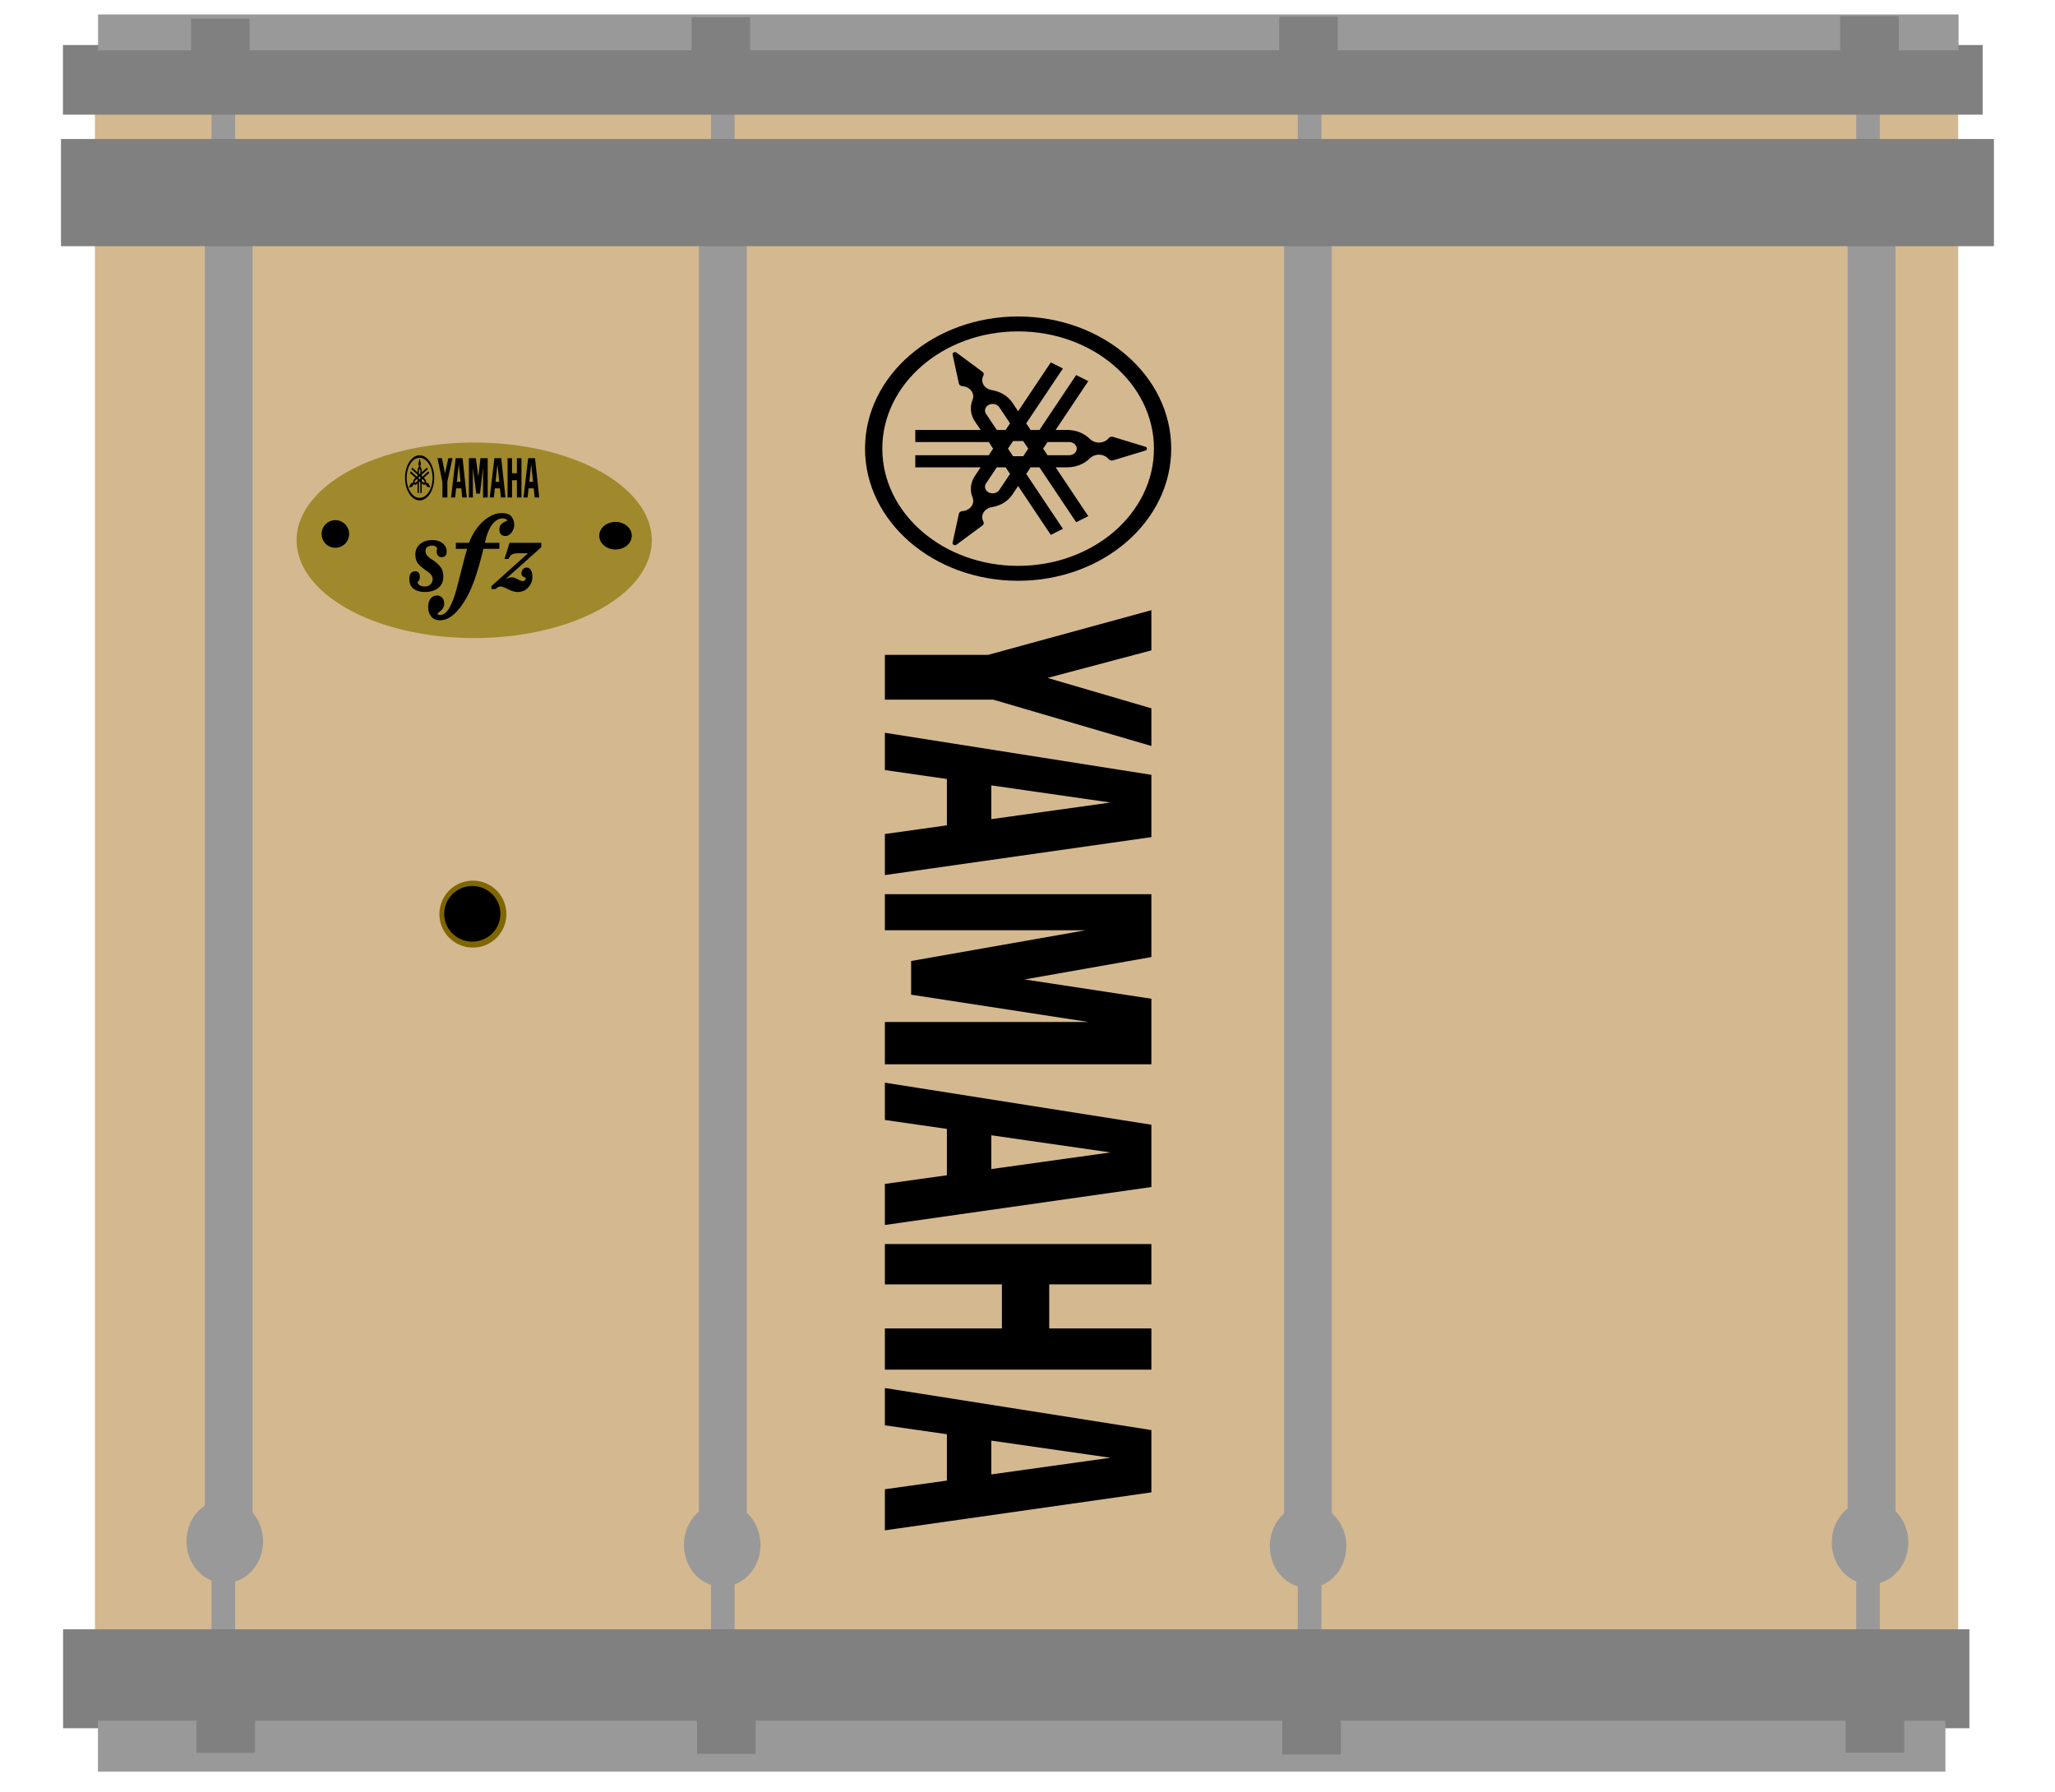 <?xml version="1.0" encoding="UTF-8" standalone="no"?>
<svg sodipodi:docname="snare-drum.svg" inkscape:version="1.2.1 (9c6d41e410, 2022-07-14)" version="1.1" width="225.911"
	height="197.021" xml:space="preserve" id="svg71147" xmlns:inkscape="http://www.inkscape.org/namespaces/inkscape"
	xmlns:sodipodi="http://sodipodi.sourceforge.net/DTD/sodipodi-0.dtd" xmlns="http://www.w3.org/2000/svg"
	xmlns:svg="http://www.w3.org/2000/svg" xmlns:ns3="http://ns.adobe.com/AdobeIllustrator/10.0/">
	<defs id="defs58">
		<filter style="color-interpolation-filters:sRGB" inkscape:label="Drop Shadow" id="filter56889" x="-1.241"
			y="-0.753" width="3.483" height="2.434">
			<feFlood flood-opacity="0.255" flood-color="rgb(0,0,0)" result="flood" id="feFlood56879" />
			<feComposite in="flood" in2="SourceGraphic" operator="in" result="composite1" id="feComposite56881" />
			<feGaussianBlur in="composite1" stdDeviation="2" result="blur" id="feGaussianBlur56883" />
			<feOffset dx="-0" dy="-1" result="offset" id="feOffset56885" />
			<feComposite in="SourceGraphic" in2="offset" operator="over" result="fbSourceGraphic"
				id="feComposite56887" />
			<feColorMatrix result="fbSourceGraphicAlpha" in="fbSourceGraphic"
				values="0 0 0 -1 0 0 0 0 -1 0 0 0 0 -1 0 0 0 0 1 0" id="feColorMatrix57699" />
			<feFlood id="feFlood57701" flood-opacity="0.255" flood-color="rgb(255,255,255)" result="flood"
				in="fbSourceGraphic" />
			<feComposite in2="fbSourceGraphic" id="feComposite57703" in="flood" operator="out" result="composite1" />
			<feGaussianBlur id="feGaussianBlur57705" in="composite1" stdDeviation="2" result="blur" />
			<feOffset id="feOffset57707" dx="-0" dy="0" result="offset" />
			<feComposite in2="fbSourceGraphic" id="feComposite57709" in="offset" operator="atop" result="composite2" />
		</filter>
		<filter style="color-interpolation-filters:sRGB" inkscape:label="Drop Shadow" id="filter56889-6" x="-1.241"
			y="-0.753" width="3.483" height="2.434">
			<feFlood flood-opacity="0.255" flood-color="rgb(0,0,0)" result="flood" id="feFlood56879-6" />
			<feComposite in="flood" in2="SourceGraphic" operator="in" result="composite1" id="feComposite56881-5" />
			<feGaussianBlur in="composite1" stdDeviation="2" result="blur" id="feGaussianBlur56883-3" />
			<feOffset dx="-0" dy="-1" result="offset" id="feOffset56885-5" />
			<feComposite in="SourceGraphic" in2="offset" operator="over" result="fbSourceGraphic"
				id="feComposite56887-7" />
			<feColorMatrix result="fbSourceGraphicAlpha" in="fbSourceGraphic"
				values="0 0 0 -1 0 0 0 0 -1 0 0 0 0 -1 0 0 0 0 1 0" id="feColorMatrix57711" />
			<feFlood id="feFlood57713" flood-opacity="0.255" flood-color="rgb(255,255,255)" result="flood"
				in="fbSourceGraphic" />
			<feComposite in2="fbSourceGraphic" id="feComposite57715" in="flood" operator="out" result="composite1" />
			<feGaussianBlur id="feGaussianBlur57717" in="composite1" stdDeviation="2" result="blur" />
			<feOffset id="feOffset57719" dx="-0" dy="0" result="offset" />
			<feComposite in2="fbSourceGraphic" id="feComposite57721" in="offset" operator="atop" result="composite2" />
		</filter>
		<filter style="color-interpolation-filters:sRGB" inkscape:label="Drop Shadow" id="filter56889-9" x="-1.241"
			y="-0.753" width="3.483" height="2.434">
			<feFlood flood-opacity="0.255" flood-color="rgb(0,0,0)" result="flood" id="feFlood56879-2" />
			<feComposite in="flood" in2="SourceGraphic" operator="in" result="composite1" id="feComposite56881-1" />
			<feGaussianBlur in="composite1" stdDeviation="2" result="blur" id="feGaussianBlur56883-4" />
			<feOffset dx="-0" dy="-1" result="offset" id="feOffset56885-2" />
			<feComposite in="SourceGraphic" in2="offset" operator="over" result="fbSourceGraphic"
				id="feComposite56887-0" />
			<feColorMatrix result="fbSourceGraphicAlpha" in="fbSourceGraphic"
				values="0 0 0 -1 0 0 0 0 -1 0 0 0 0 -1 0 0 0 0 1 0" id="feColorMatrix57723" />
			<feFlood id="feFlood57725" flood-opacity="0.255" flood-color="rgb(255,255,255)" result="flood"
				in="fbSourceGraphic" />
			<feComposite in2="fbSourceGraphic" id="feComposite57727" in="flood" operator="out" result="composite1" />
			<feGaussianBlur id="feGaussianBlur57729" in="composite1" stdDeviation="2" result="blur" />
			<feOffset id="feOffset57731" dx="-0" dy="0" result="offset" />
			<feComposite in2="fbSourceGraphic" id="feComposite57733" in="offset" operator="atop" result="composite2" />
		</filter>
		<filter style="color-interpolation-filters:sRGB" inkscape:label="Drop Shadow" id="filter56889-2" x="-1.241"
			y="-0.753" width="3.483" height="2.434">
			<feFlood flood-opacity="0.255" flood-color="rgb(0,0,0)" result="flood" id="feFlood56879-0" />
			<feComposite in="flood" in2="SourceGraphic" operator="in" result="composite1" id="feComposite56881-2" />
			<feGaussianBlur in="composite1" stdDeviation="2" result="blur" id="feGaussianBlur56883-5" />
			<feOffset dx="-0" dy="-1" result="offset" id="feOffset56885-3" />
			<feComposite in="SourceGraphic" in2="offset" operator="over" result="fbSourceGraphic"
				id="feComposite56887-09" />
			<feColorMatrix result="fbSourceGraphicAlpha" in="fbSourceGraphic"
				values="0 0 0 -1 0 0 0 0 -1 0 0 0 0 -1 0 0 0 0 1 0" id="feColorMatrix57735" />
			<feFlood id="feFlood57737" flood-opacity="0.255" flood-color="rgb(255,255,255)" result="flood"
				in="fbSourceGraphic" />
			<feComposite in2="fbSourceGraphic" id="feComposite57739" in="flood" operator="out" result="composite1" />
			<feGaussianBlur id="feGaussianBlur57741" in="composite1" stdDeviation="2" result="blur" />
			<feOffset id="feOffset57743" dx="-0" dy="0" result="offset" />
			<feComposite in2="fbSourceGraphic" id="feComposite57745" in="offset" operator="atop" result="composite2" />
		</filter>
		<filter style="color-interpolation-filters:sRGB" inkscape:label="Drop Shadow" id="filter57985" x="-0.023"
			y="-0.647" width="1.047" height="2.293">
			<feFlood flood-opacity="0.255" flood-color="rgb(255,255,255)" result="flood" id="feFlood57975" />
			<feComposite in="flood" in2="SourceGraphic" operator="out" result="composite1" id="feComposite57977" />
			<feGaussianBlur in="composite1" stdDeviation="2" result="blur" id="feGaussianBlur57979" />
			<feOffset dx="0" dy="0" result="offset" id="feOffset57981" />
			<feComposite in="offset" in2="SourceGraphic" operator="atop" result="composite2" id="feComposite57983" />
		</filter>
		<filter style="color-interpolation-filters:sRGB" inkscape:label="Drop Shadow" id="filter58093" x="-0.032"
			y="-0.47" width="1.063" height="1.941">
			<feFlood flood-opacity="0.255" flood-color="rgb(255,255,255)" result="flood" id="feFlood58083" />
			<feComposite in="flood" in2="SourceGraphic" operator="out" result="composite1" id="feComposite58085" />
			<feGaussianBlur in="composite1" stdDeviation="3" result="blur" id="feGaussianBlur58087" />
			<feOffset dx="0" dy="0" result="offset" id="feOffset58089" />
			<feComposite in="offset" in2="SourceGraphic" operator="atop" result="composite2" id="feComposite58091" />
		</filter>
		<filter style="color-interpolation-filters:sRGB" inkscape:label="Drop Shadow" id="filter60416" x="-0.456"
			y="-0.018" width="1.913" height="1.035">
			<feFlood flood-opacity="0.255" flood-color="rgb(255,255,255)" result="flood" id="feFlood60406" />
			<feComposite in="flood" in2="SourceGraphic" operator="out" result="composite1" id="feComposite60408" />
			<feGaussianBlur in="composite1" stdDeviation="1" result="blur" id="feGaussianBlur60410" />
			<feOffset dx="0" dy="0" result="offset" id="feOffset60412" />
			<feComposite in="offset" in2="SourceGraphic" operator="atop" result="composite2" id="feComposite60414" />
		</filter>
		<filter style="color-interpolation-filters:sRGB" inkscape:label="Drop Shadow" id="filter60428" x="-0.456"
			y="-0.018" width="1.913" height="1.035">
			<feFlood flood-opacity="0.255" flood-color="rgb(255,255,255)" result="flood" id="feFlood60418" />
			<feComposite in="flood" in2="SourceGraphic" operator="out" result="composite1" id="feComposite60420" />
			<feGaussianBlur in="composite1" stdDeviation="1" result="blur" id="feGaussianBlur60422" />
			<feOffset dx="0" dy="0" result="offset" id="feOffset60424" />
			<feComposite in="offset" in2="SourceGraphic" operator="atop" result="composite2" id="feComposite60426" />
		</filter>
		<filter style="color-interpolation-filters:sRGB" inkscape:label="Drop Shadow" id="filter60440" x="-0.456"
			y="-0.017" width="1.913" height="1.035">
			<feFlood flood-opacity="0.255" flood-color="rgb(255,255,255)" result="flood" id="feFlood60430" />
			<feComposite in="flood" in2="SourceGraphic" operator="out" result="composite1" id="feComposite60432" />
			<feGaussianBlur in="composite1" stdDeviation="1" result="blur" id="feGaussianBlur60434" />
			<feOffset dx="0" dy="0" result="offset" id="feOffset60436" />
			<feComposite in="offset" in2="SourceGraphic" operator="atop" result="composite2" id="feComposite60438" />
		</filter>
		<filter style="color-interpolation-filters:sRGB" inkscape:label="Drop Shadow" id="filter60452" x="-0.456"
			y="-0.018" width="1.913" height="1.035">
			<feFlood flood-opacity="0.255" flood-color="rgb(255,255,255)" result="flood" id="feFlood60442" />
			<feComposite in="flood" in2="SourceGraphic" operator="out" result="composite1" id="feComposite60444" />
			<feGaussianBlur in="composite1" stdDeviation="1" result="blur" id="feGaussianBlur60446" />
			<feOffset dx="0" dy="0" result="offset" id="feOffset60448" />
			<feComposite in="offset" in2="SourceGraphic" operator="atop" result="composite2" id="feComposite60450" />
		</filter>
		<filter style="color-interpolation-filters:sRGB" inkscape:label="Drop Shadow" id="filter62972" x="-0.621"
			y="-0.341" width="2.241" height="1.682">
			<feFlood flood-opacity="0.255" flood-color="rgb(119,119,119)" result="flood" id="feFlood62962" />
			<feComposite in="flood" in2="SourceGraphic" operator="out" result="composite1" id="feComposite62964" />
			<feGaussianBlur in="composite1" stdDeviation="2" result="blur" id="feGaussianBlur62966" />
			<feOffset dx="0" dy="0" result="offset" id="feOffset62968" />
			<feComposite in="offset" in2="SourceGraphic" operator="atop" result="composite2" id="feComposite62970" />
		</filter>
		<filter style="color-interpolation-filters:sRGB" inkscape:label="Drop Shadow" id="filter62984" x="-0.621"
			y="-0.341" width="2.241" height="1.682">
			<feFlood flood-opacity="0.255" flood-color="rgb(119,119,119)" result="flood" id="feFlood62974" />
			<feComposite in="flood" in2="SourceGraphic" operator="out" result="composite1" id="feComposite62976" />
			<feGaussianBlur in="composite1" stdDeviation="2" result="blur" id="feGaussianBlur62978" />
			<feOffset dx="0" dy="0" result="offset" id="feOffset62980" />
			<feComposite in="offset" in2="SourceGraphic" operator="atop" result="composite2" id="feComposite62982" />
		</filter>
		<filter style="color-interpolation-filters:sRGB" inkscape:label="Drop Shadow" id="filter62996" x="-0.621"
			y="-0.341" width="2.241" height="1.682">
			<feFlood flood-opacity="0.255" flood-color="rgb(119,119,119)" result="flood" id="feFlood62986" />
			<feComposite in="flood" in2="SourceGraphic" operator="out" result="composite1" id="feComposite62988" />
			<feGaussianBlur in="composite1" stdDeviation="2" result="blur" id="feGaussianBlur62990" />
			<feOffset dx="0" dy="0" result="offset" id="feOffset62992" />
			<feComposite in="offset" in2="SourceGraphic" operator="atop" result="composite2" id="feComposite62994" />
		</filter>
		<filter style="color-interpolation-filters:sRGB" inkscape:label="Drop Shadow" id="filter63008" x="-0.621"
			y="-0.341" width="2.241" height="1.682">
			<feFlood flood-opacity="0.255" flood-color="rgb(119,119,119)" result="flood" id="feFlood62998" />
			<feComposite in="flood" in2="SourceGraphic" operator="out" result="composite1" id="feComposite63000" />
			<feGaussianBlur in="composite1" stdDeviation="2" result="blur" id="feGaussianBlur63002" />
			<feOffset dx="0" dy="0" result="offset" id="feOffset63004" />
			<feComposite in="offset" in2="SourceGraphic" operator="atop" result="composite2" id="feComposite63006" />
		</filter>
		<filter style="color-interpolation-filters:sRGB" inkscape:label="Drop Shadow" id="filter60416-6" x="-0.456"
			y="-0.018" width="1.913" height="1.035">
			<feFlood flood-opacity="0.255" flood-color="rgb(255,255,255)" result="flood" id="feFlood60406-1" />
			<feComposite in="flood" in2="SourceGraphic" operator="out" result="composite1" id="feComposite60408-0" />
			<feGaussianBlur in="composite1" stdDeviation="1" result="blur" id="feGaussianBlur60410-6" />
			<feOffset dx="0" dy="0" result="offset" id="feOffset60412-2" />
			<feComposite in="offset" in2="SourceGraphic" operator="atop" result="composite2" id="feComposite60414-2" />
		</filter>
		<filter style="color-interpolation-filters:sRGB" inkscape:label="Drop Shadow" id="filter60416-2" x="-0.456"
			y="-0.018" width="1.913" height="1.035">
			<feFlood flood-opacity="0.255" flood-color="rgb(255,255,255)" result="flood" id="feFlood60406-7" />
			<feComposite in="flood" in2="SourceGraphic" operator="out" result="composite1" id="feComposite60408-4" />
			<feGaussianBlur in="composite1" stdDeviation="1" result="blur" id="feGaussianBlur60410-9" />
			<feOffset dx="0" dy="0" result="offset" id="feOffset60412-6" />
			<feComposite in="offset" in2="SourceGraphic" operator="atop" result="composite2" id="feComposite60414-0" />
		</filter>
		<filter style="color-interpolation-filters:sRGB" inkscape:label="Drop Shadow" id="filter60416-9" x="-0.456"
			y="-0.018" width="1.913" height="1.035">
			<feFlood flood-opacity="0.255" flood-color="rgb(255,255,255)" result="flood" id="feFlood60406-10" />
			<feComposite in="flood" in2="SourceGraphic" operator="out" result="composite1" id="feComposite60408-8" />
			<feGaussianBlur in="composite1" stdDeviation="1" result="blur" id="feGaussianBlur60410-7" />
			<feOffset dx="0" dy="0" result="offset" id="feOffset60412-69" />
			<feComposite in="offset" in2="SourceGraphic" operator="atop" result="composite2" id="feComposite60414-23" />
		</filter>
		<filter style="color-interpolation-filters:sRGB" inkscape:label="Drop Shadow" id="filter60416-66" x="-0.456"
			y="-0.018" width="1.913" height="1.035">
			<feFlood flood-opacity="0.255" flood-color="rgb(255,255,255)" result="flood" id="feFlood60406-77" />
			<feComposite in="flood" in2="SourceGraphic" operator="out" result="composite1" id="feComposite60408-1" />
			<feGaussianBlur in="composite1" stdDeviation="1" result="blur" id="feGaussianBlur60410-3" />
			<feOffset dx="0" dy="0" result="offset" id="feOffset60412-9" />
			<feComposite in="offset" in2="SourceGraphic" operator="atop" result="composite2" id="feComposite60414-1" />
		</filter>
		<filter style="color-interpolation-filters:sRGB" inkscape:label="Drop Shadow" id="filter60416-6-1"
			x="-0.456" y="-0.018" width="1.913" height="1.035">
			<feFlood flood-opacity="0.255" flood-color="rgb(255,255,255)" result="flood" id="feFlood60406-1-0" />
			<feComposite in="flood" in2="SourceGraphic" operator="out" result="composite1" id="feComposite60408-0-6" />
			<feGaussianBlur in="composite1" stdDeviation="1" result="blur" id="feGaussianBlur60410-6-3" />
			<feOffset dx="0" dy="0" result="offset" id="feOffset60412-2-1" />
			<feComposite in="offset" in2="SourceGraphic" operator="atop" result="composite2"
				id="feComposite60414-2-0" />
		</filter>
		<filter style="color-interpolation-filters:sRGB" inkscape:label="Drop Shadow" id="filter60416-2-0"
			x="-0.456" y="-0.018" width="1.913" height="1.035">
			<feFlood flood-opacity="0.255" flood-color="rgb(255,255,255)" result="flood" id="feFlood60406-7-6" />
			<feComposite in="flood" in2="SourceGraphic" operator="out" result="composite1" id="feComposite60408-4-7" />
			<feGaussianBlur in="composite1" stdDeviation="1" result="blur" id="feGaussianBlur60410-9-2" />
			<feOffset dx="0" dy="0" result="offset" id="feOffset60412-6-3" />
			<feComposite in="offset" in2="SourceGraphic" operator="atop" result="composite2"
				id="feComposite60414-0-9" />
		</filter>
		<filter style="color-interpolation-filters:sRGB" inkscape:label="Drop Shadow" id="filter60416-9-4"
			x="-0.456" y="-0.018" width="1.913" height="1.035">
			<feFlood flood-opacity="0.255" flood-color="rgb(255,255,255)" result="flood" id="feFlood60406-10-7" />
			<feComposite in="flood" in2="SourceGraphic" operator="out" result="composite1" id="feComposite60408-8-5" />
			<feGaussianBlur in="composite1" stdDeviation="1" result="blur" id="feGaussianBlur60410-7-7" />
			<feOffset dx="0" dy="0" result="offset" id="feOffset60412-69-8" />
			<feComposite in="offset" in2="SourceGraphic" operator="atop" result="composite2"
				id="feComposite60414-23-5" />
		</filter>
		<filter style="color-interpolation-filters:sRGB" inkscape:label="Drop Shadow" id="filter60416-66-5"
			x="-0.456" y="-0.018" width="1.913" height="1.035">
			<feFlood flood-opacity="0.255" flood-color="rgb(255,255,255)" result="flood" id="feFlood60406-77-2" />
			<feComposite in="flood" in2="SourceGraphic" operator="out" result="composite1" id="feComposite60408-1-7" />
			<feGaussianBlur in="composite1" stdDeviation="1" result="blur" id="feGaussianBlur60410-3-7" />
			<feOffset dx="0" dy="0" result="offset" id="feOffset60412-9-7" />
			<feComposite in="offset" in2="SourceGraphic" operator="atop" result="composite2"
				id="feComposite60414-1-8" />
		</filter>
		<filter style="color-interpolation-filters:sRGB" inkscape:label="Drop Shadow" id="filter60416-66-3"
			x="-0.456" y="-0.018" width="1.913" height="1.035">
			<feFlood flood-opacity="0.255" flood-color="rgb(255,255,255)" result="flood" id="feFlood60406-77-3" />
			<feComposite in="flood" in2="SourceGraphic" operator="out" result="composite1" id="feComposite60408-1-0" />
			<feGaussianBlur in="composite1" stdDeviation="1" result="blur" id="feGaussianBlur60410-3-1" />
			<feOffset dx="0" dy="0" result="offset" id="feOffset60412-9-8" />
			<feComposite in="offset" in2="SourceGraphic" operator="atop" result="composite2"
				id="feComposite60414-1-6" />
		</filter>
		<filter style="color-interpolation-filters:sRGB" inkscape:label="Drop Shadow" id="filter60416-66-1"
			x="-0.456" y="-0.018" width="1.913" height="1.035">
			<feFlood flood-opacity="0.255" flood-color="rgb(255,255,255)" result="flood" id="feFlood60406-77-7" />
			<feComposite in="flood" in2="SourceGraphic" operator="out" result="composite1" id="feComposite60408-1-5" />
			<feGaussianBlur in="composite1" stdDeviation="1" result="blur" id="feGaussianBlur60410-3-0" />
			<feOffset dx="0" dy="0" result="offset" id="feOffset60412-9-4" />
			<feComposite in="offset" in2="SourceGraphic" operator="atop" result="composite2"
				id="feComposite60414-1-5" />
		</filter>
		<filter style="color-interpolation-filters:sRGB" inkscape:label="Drop Shadow" id="filter69194" x="-0.013"
			y="-0.247" width="1.025" height="1.493">
			<feFlood flood-opacity="0.533" flood-color="rgb(136,136,136)" result="flood" id="feFlood69184" />
			<feComposite in="flood" in2="SourceGraphic" operator="out" result="composite1" id="feComposite69186" />
			<feGaussianBlur in="composite1" stdDeviation="1" result="blur" id="feGaussianBlur69188" />
			<feOffset dx="0" dy="0" result="offset" id="feOffset69190" />
			<feComposite in="offset" in2="SourceGraphic" operator="atop" result="composite2" id="feComposite69192" />
		</filter>
		<filter style="color-interpolation-filters:sRGB" inkscape:label="Drop Shadow" id="filter58093-6"
			x="-0.032" y="-0.47" width="1.063" height="1.941">
			<feFlood flood-opacity="0.255" flood-color="rgb(255,255,255)" result="flood" id="feFlood58083-0" />
			<feComposite in="flood" in2="SourceGraphic" operator="out" result="composite1" id="feComposite58085-7" />
			<feGaussianBlur in="composite1" stdDeviation="3" result="blur" id="feGaussianBlur58087-1" />
			<feOffset dx="0" dy="0" result="offset" id="feOffset58089-4" />
			<feComposite in="offset" in2="SourceGraphic" operator="atop" result="composite2" id="feComposite58091-4" />
		</filter>
		<filter style="color-interpolation-filters:sRGB" inkscape:label="Drop Shadow" id="filter62972-0" x="-0.621"
			y="-0.341" width="2.241" height="1.682">
			<feFlood flood-opacity="0.255" flood-color="rgb(119,119,119)" result="flood" id="feFlood62962-9" />
			<feComposite in="flood" in2="SourceGraphic" operator="out" result="composite1" id="feComposite62964-4" />
			<feGaussianBlur in="composite1" stdDeviation="2" result="blur" id="feGaussianBlur62966-8" />
			<feOffset dx="0" dy="0" result="offset" id="feOffset62968-6" />
			<feComposite in="offset" in2="SourceGraphic" operator="atop" result="composite2" id="feComposite62970-5" />
		</filter>
		<filter style="color-interpolation-filters:sRGB" inkscape:label="Drop Shadow" id="filter62984-5" x="-0.621"
			y="-0.341" width="2.241" height="1.682">
			<feFlood flood-opacity="0.255" flood-color="rgb(119,119,119)" result="flood" id="feFlood62974-0" />
			<feComposite in="flood" in2="SourceGraphic" operator="out" result="composite1" id="feComposite62976-1" />
			<feGaussianBlur in="composite1" stdDeviation="2" result="blur" id="feGaussianBlur62978-7" />
			<feOffset dx="0" dy="0" result="offset" id="feOffset62980-0" />
			<feComposite in="offset" in2="SourceGraphic" operator="atop" result="composite2" id="feComposite62982-2" />
		</filter>
		<filter style="color-interpolation-filters:sRGB" inkscape:label="Drop Shadow" id="filter62996-7" x="-0.621"
			y="-0.341" width="2.241" height="1.682">
			<feFlood flood-opacity="0.255" flood-color="rgb(119,119,119)" result="flood" id="feFlood62986-1" />
			<feComposite in="flood" in2="SourceGraphic" operator="out" result="composite1" id="feComposite62988-1" />
			<feGaussianBlur in="composite1" stdDeviation="2" result="blur" id="feGaussianBlur62990-4" />
			<feOffset dx="0" dy="0" result="offset" id="feOffset62992-2" />
			<feComposite in="offset" in2="SourceGraphic" operator="atop" result="composite2" id="feComposite62994-9" />
		</filter>
		<filter style="color-interpolation-filters:sRGB" inkscape:label="Drop Shadow" id="filter63008-3" x="-0.621"
			y="-0.341" width="2.241" height="1.682">
			<feFlood flood-opacity="0.255" flood-color="rgb(119,119,119)" result="flood" id="feFlood62998-9" />
			<feComposite in="flood" in2="SourceGraphic" operator="out" result="composite1" id="feComposite63000-3" />
			<feGaussianBlur in="composite1" stdDeviation="2" result="blur" id="feGaussianBlur63002-2" />
			<feOffset dx="0" dy="0" result="offset" id="feOffset63004-6" />
			<feComposite in="offset" in2="SourceGraphic" operator="atop" result="composite2" id="feComposite63006-1" />
		</filter>
		<filter style="color-interpolation-filters:sRGB" inkscape:label="Drop Shadow" id="filter57985-3"
			x="-0.023" y="-0.647" width="1.047" height="2.293">
			<feFlood flood-opacity="0.255" flood-color="rgb(255,255,255)" result="flood" id="feFlood57975-3" />
			<feComposite in="flood" in2="SourceGraphic" operator="out" result="composite1" id="feComposite57977-0" />
			<feGaussianBlur in="composite1" stdDeviation="2" result="blur" id="feGaussianBlur57979-2" />
			<feOffset dx="0" dy="0" result="offset" id="feOffset57981-3" />
			<feComposite in="offset" in2="SourceGraphic" operator="atop" result="composite2" id="feComposite57983-6" />
		</filter>
	</defs>
	<sodipodi:namedview id="namedview56" pagecolor="#505050" bordercolor="#eeeeee" borderopacity="1"
		inkscape:showpageshadow="0" inkscape:pageopacity="0" inkscape:pagecheckerboard="0" inkscape:deskcolor="#505050"
		showgrid="false" inkscape:zoom="2.689755" inkscape:cx="60.228535" inkscape:cy="92.387598"
		inkscape:window-width="1920" inkscape:window-height="991" inkscape:window-x="-9" inkscape:window-y="-9"
		inkscape:window-maximized="1" inkscape:current-layer="svg71147" />
	<path id="rect2" style="fill:#d4b890;stroke-width:1.377" inkscape:label="drum shell"
		d="M 10.436,5.386 H 215.269 V 180.74 H 10.436 Z" />
	<g id="g24" style="fill:#000000;fill-opacity:1" transform="matrix(0,0.473,-0.548,0,128.755,34.792)"
		inkscape:label="Yamaha Logo">
		<g id="g8" style="fill:#000000;fill-opacity:1">
			<path style="fill:#000000;fill-opacity:1" inkscape:connector-curvature="0" ns3:knockout="Off"
				d="M 30.71,0 C 13.75,0 0,13.749 0,30.712 0,47.672 13.75,61.424 30.71,61.424 47.671,61.424 61.422,47.672 61.422,30.712 61.422,13.749 47.672,0 30.71,0 Z m 0,57.957 C 15.663,57.957 3.463,45.758 3.463,30.712 3.463,15.663 15.662,3.465 30.71,3.465 c 15.048,0 27.247,12.198 27.247,27.247 0,15.046 -12.199,27.245 -27.247,27.245 z"
				id="path4" />
			<path style="fill:#000000;fill-opacity:1" inkscape:connector-curvature="0" ns3:knockout="Off"
				d="m 53.032,43.08 -4.459,-5.207 c -0.055,-0.063 -0.12,-0.117 -0.195,-0.161 -0.228,-0.13 -0.496,-0.133 -0.717,-0.026 v 0 c -0.681,0.322 -1.504,0.316 -2.206,-0.089 -0.625,-0.358 -1.023,-0.962 -1.147,-1.618 h 10e-4 C 43.995,34.308 42.983,32.78 41.396,31.865 l -1.997,-1.152 11.353,-6.554 -1.405,-2.435 -12.758,7.365 -1.533,-0.884 v -1.771 l 12.757,-7.366 -1.405,-2.434 -11.352,6.555 v -2.305 c 0,-1.833 -0.818,-3.474 -2.107,-4.58 v 0 c -0.507,-0.434 -0.829,-1.08 -0.829,-1.801 0,-0.811 0.406,-1.529 1.027,-1.957 0.203,-0.138 0.334,-0.372 0.334,-0.635 0,-0.087 -0.014,-0.171 -0.04,-0.249 L 31.162,5.198 c -0.063,-0.189 -0.241,-0.324 -0.45,-0.324 -0.208,0 -0.386,0.135 -0.449,0.324 l -2.278,6.464 c -0.027,0.078 -0.041,0.162 -0.041,0.249 0,0.263 0.132,0.497 0.333,0.635 h 10e-4 c 0.62,0.428 1.027,1.146 1.027,1.957 0,0.721 -0.321,1.367 -0.83,1.801 -1.29,1.106 -2.106,2.748 -2.106,4.58 v 2.305 l -11.353,-6.555 -1.405,2.434 12.758,7.366 v 1.772 l -1.533,0.883 -12.758,-7.365 -1.404,2.435 11.353,6.554 -1.998,1.152 c -1.587,0.915 -2.599,2.443 -2.912,4.114 v 0 c -0.124,0.656 -0.521,1.26 -1.146,1.618 -0.703,0.405 -1.525,0.411 -2.207,0.089 v 0 c -0.222,-0.106 -0.489,-0.104 -0.716,0.026 -0.076,0.044 -0.142,0.099 -0.195,0.161 l -4.46,5.205 c -0.131,0.149 -0.159,0.369 -0.055,0.553 0.104,0.179 0.31,0.266 0.504,0.229 l 6.738,-1.262 c 0.081,-0.016 0.162,-0.045 0.236,-0.088 0.229,-0.133 0.363,-0.362 0.383,-0.608 0.061,-0.75 0.479,-1.462 1.181,-1.867 0.623,-0.358 1.344,-0.404 1.975,-0.183 1.603,0.564 3.432,0.451 5.019,-0.467 l 1.997,-1.15 v 13.108 h 2.81 V 36.611 l 1.534,-0.885 1.533,0.885 v 14.731 h 2.811 V 38.234 l 1.996,1.15 c 1.587,0.918 3.417,1.031 5.02,0.467 0.629,-0.222 1.351,-0.176 1.975,0.183 0.702,0.405 1.119,1.117 1.18,1.867 0.019,0.246 0.154,0.476 0.381,0.608 0.075,0.043 0.156,0.072 0.237,0.088 l 6.737,1.262 c 0.195,0.037 0.4,-0.05 0.505,-0.229 0.101,-0.183 0.072,-0.402 -0.058,-0.55 z m -26.664,-8.09 -3.747,2.162 c -0.734,0.424 -1.671,0.172 -2.094,-0.561 -0.423,-0.735 -0.172,-1.672 0.562,-2.096 l 3.747,-2.163 1.533,0.886 v 1.772 z m 2.81,-14.504 c 0,-0.848 0.686,-1.535 1.533,-1.535 0.847,0 1.534,0.687 1.534,1.535 v 4.325 l -1.533,0.884 -1.534,-0.884 z m 3.297,11.244 -1.763,1.017 -1.765,-1.018 v -2.037 l 1.765,-1.019 1.763,1.019 z m 8.421,4.862 c -0.424,0.732 -1.363,0.984 -2.096,0.561 l -3.746,-2.164 v -1.77 l 1.533,-0.886 3.746,2.163 c 0.734,0.424 0.985,1.36 0.563,2.096 z"
				id="path6" />
		</g>
		<g id="g22" style="fill:#000000;fill-opacity:1">
			<path id="polygon10"
				d="m 215.577,57.442 h 9.363 V 33.965 h 10.25 v 23.477 h 9.567 V 3.981 H 235.19 V 24.473 H 224.94 V 3.981 h -9.363 z" />
			<path id="polygon12"
				d="m 78.649,36.762 v 20.68 H 89.05 V 35.7 L 99.822,3.981 H 91.069 L 83.998,24.809 77.597,3.981 h -9.339 z" />
			<path id="polygon14"
				d="m 148.874,3.981 h -14.617 v 53.461 h 8.382 V 17.143 l 7.153,35.033 h 7.828 l 6.344,-35.602 v 40.868 h 9.828 V 3.981 H 158.56 l -4.485,25.431 z" />
			<path style="fill:#000000;fill-opacity:1" inkscape:connector-curvature="0" ns3:knockout="Off"
				d="m 273.286,3.981 h -14.479 l -9.77,53.461 h 8.664 l 2.072,-12.44 h 10.777 l 2.01,12.44 h 9.547 z m -12.027,32.109 3.984,-23.91 3.867,23.91 z"
				id="path16" />
			<path style="fill:#000000;fill-opacity:1" inkscape:connector-curvature="0" ns3:knockout="Off"
				d="m 187.843,3.981 -9.773,53.461 h 8.666 l 2.074,-12.44 h 10.777 l 2.01,12.44 h 9.545 L 202.32,3.981 Z m 2.451,32.109 3.984,-23.91 3.867,23.91 z"
				id="path18" />
			<path style="fill:#000000;fill-opacity:1" inkscape:connector-curvature="0" ns3:knockout="Off"
				d="m 106.521,3.981 -9.773,53.461 h 8.667 l 2.074,-12.44 h 10.776 l 2.011,12.44 h 9.543 L 120.998,3.981 Z m 2.452,32.109 3.984,-23.91 3.866,23.91 z"
				id="path20" />
		</g>
	</g>
	<g id="g56554-9" inkscape:label="Inner Lug Rods" transform="matrix(0.494,0,0,1.208,13.93,36.181)">
		<path id="rect55643-7" style="fill:#999999;stroke-width:5.139;filter:url(#filter60416-66)"
			transform="matrix(1,0,0,1.095,0,-12.161)"
			d="m 18.869,-10.291 h 5.258 V 125.232 h -5.258 z" />
		<path id="rect55643-7-2" style="fill:#999999;stroke-width:5.139;filter:url(#filter60416-66-5)"
			transform="matrix(1,0,0,1.095,-1.066,-12.161)"
			d="m 131.087,-10.44 h 5.258 V 125.084 h -5.258 z" />
		<path id="rect55643-7-3" style="fill:#999999;stroke-width:5.139;filter:url(#filter60416-66-3)"
			transform="matrix(1,0,0,1.095,1.066,-12.55)"
			d="m 259.537,-9.516 h 5.258 V 126.008 h -5.258 z" />
		<path id="rect55643-7-4" style="fill:#999999;stroke-width:5.139;filter:url(#filter60416-66-1)"
			transform="matrix(1,0,0,1.095,0,-12.161)"
			d="m 384.876,-10.877 h 5.258 V 124.647 h -5.258 z" />
	</g>
	<g id="g56554" inkscape:label="Lug Rods" transform="matrix(0.999,0,0,1.096,-0.591,20.571)">
		<path id="rect55643" style="fill:#999999;stroke-width:5.139;filter:url(#filter60416)"
			d="m 23.134,-1.346 h 5.258 V 134.178 H 23.134 Z" />
		<path id="rect55643-0" style="fill:#999999;stroke-width:5.139;filter:url(#filter60416-6)"
			d="m 77.505,-1.139 h 5.258 V 134.385 H 77.505 Z" />
		<path id="rect55643-8" style="fill:#999999;stroke-width:5.139;filter:url(#filter60416-2)"
			d="m 141.891,-1.409 h 5.258 V 134.115 h -5.258 z" />
		<path id="rect55643-3" style="fill:#999999;stroke-width:5.139;filter:url(#filter60416-9)"
			d="m 203.912,-1.139 h 5.258 V 134.385 h -5.258 z" />
	</g>
	<g id="g64830" inkscape:label="Bottom Rim" transform="translate(0.526,9.738)">
		<path id="rect6" style="fill:#808080;stroke-width:0;filter:url(#filter57985)" inkscape:label="Rim 1"
			transform="matrix(1.033,0,0,1.031,-11.771,-10.626)"
			d="M 17.583,5.662 H 221.884 V 13.086 H 17.583 Z" />
		<path id="rect64825" style="fill:#999999;stroke:#000000;stroke-width:0" inkscape:label="Rim -Top"
			d="M 10.253,-8.15 H 214.78 v 3.943 H 10.253 Z" />
	</g>
	<g id="g64830-5" inkscape:label="Top Rim" transform="matrix(0.993,0,0,-1.421,0.588,183.18)">
		<path id="rect6-7" style="fill:#808080;stroke-width:0;filter:url(#filter57985-3)" inkscape:label="Rim 1"
			transform="matrix(1.033,0,0,1.031,-11.771,-10.626)"
			d="M 17.583,5.662 H 221.884 V 13.086 H 17.583 Z" />
		<path id="rect64825-5" style="fill:#999999;stroke:#000000;stroke-width:0" inkscape:label="Rim -Top"
			d="M 10.253,-8.15 H 214.78 v 3.943 H 10.253 Z" />
	</g>
	<g id="g56548-7" inkscape:label="Bottom Lug Nuts" transform="matrix(1.024,0,0,0.274,-2.385,174.193)">
		<path id="rect14-3-41" style="fill:#808080;stroke-width:0.784;filter:url(#filter62972-0)"
			transform="matrix(0.813,0,0,-1,6.059,41.058)"
			d="m 21.361,-26.433 h 7.733 v 14.082 h -7.733 z" />
		<path id="rect14-3-9-5" style="fill:#808080;stroke-width:0.784;filter:url(#filter62984-5)"
			transform="matrix(0.813,0,0,-1,59.794,41.455)"
			d="m 21.361,-26.433 h 7.733 v 14.082 h -7.733 z" />
		<path id="rect14-3-1-3" style="fill:#808080;stroke-width:0.784;filter:url(#filter62996-7)"
			transform="matrix(0.813,0,0,-1,122.625,41.718)"
			d="m 21.361,-26.433 h 7.733 v 14.082 h -7.733 z" />
		<path id="rect14-3-4-0" style="fill:#808080;stroke-width:0.784;filter:url(#filter63008-3)"
			transform="matrix(0.813,0,0,-1,183.104,40.975)"
			d="m 21.361,-26.433 h 7.733 v 14.082 h -7.733 z" />
	</g>
	<path id="rect10" style="fill:#808080;stroke-width:0.874;filter:url(#filter58093)" inkscape:label="Top Lug Ring"
		transform="matrix(0.931,0,0,0.77,15.631,19.255)"
		d="M -9.588,-5.162 H 218.653 V 10.143 H -9.588 Z" />
	<g id="g56548" inkscape:label="Top Lug Nuts" transform="matrix(1.024,0,0,0.274,-2.725,-12.981)">
		<path id="rect14-3" style="fill:#808080;stroke-width:0.784;filter:url(#filter62972)"
			transform="matrix(0.813,0,0,-1,5.803,42.498)"
			d="m 21.361,-26.433 h 7.733 v 14.082 h -7.733 z" />
		<path id="rect14-3-9" style="fill:#808080;stroke-width:0.784;filter:url(#filter62984)"
			transform="matrix(0.813,0,0,-1,59.537,41.935)"
			d="m 21.361,-26.433 h 7.733 v 14.082 h -7.733 z" />
		<path id="rect14-3-1" style="fill:#808080;stroke-width:0.784;filter:url(#filter62996)"
			transform="matrix(0.813,0,0,-1,122.625,41.718)"
			d="m 21.361,-26.433 h 7.733 v 14.082 h -7.733 z" />
		<path id="rect14-3-4" style="fill:#808080;stroke-width:0.784;filter:url(#filter63008)"
			transform="matrix(0.813,0,0,-1,182.847,41.455)"
			d="m 21.361,-26.433 h 7.733 v 14.082 h -7.733 z" />
	</g>
	<g id="g68600" inkscape:label="Lug Rod Mounts" style="filter:url(#filter69194)" transform="translate(0.526)">
		<path id="path68515" style="fill:#999999;stroke:#000000;stroke-width:0"
			d="m 28.392,169.432 a 4.206,4.601 0 0 1 -4.206,4.601 4.206,4.601 0 0 1 -4.206,-4.601 4.206,4.601 0 0 1 4.206,-4.601 4.206,4.601 0 0 1 4.206,4.601 z" />
		<path id="path68515-0" style="fill:#999999;stroke:#000000;stroke-width:0"
			d="m 83.073,169.826 a 4.206,4.601 0 0 1 -4.206,4.601 4.206,4.601 0 0 1 -4.206,-4.601 4.206,4.601 0 0 1 4.206,-4.601 4.206,4.601 0 0 1 4.206,4.601 z" />
		<path id="path68515-8" style="fill:#999999;stroke:#000000;stroke-width:0"
			d="m 147.481,169.958 a 4.206,4.601 0 0 1 -4.206,4.601 4.206,4.601 0 0 1 -4.206,-4.601 4.206,4.601 0 0 1 4.206,-4.601 4.206,4.601 0 0 1 4.206,4.601 z" />
		<path id="path68515-4" style="fill:#999999;stroke:#000000;stroke-width:0"
			d="m 209.26,169.563 a 4.206,4.601 0 0 1 -4.206,4.601 4.206,4.601 0 0 1 -4.206,-4.601 4.206,4.601 0 0 1 4.206,-4.601 4.206,4.601 0 0 1 4.206,4.601 z" />
	</g>
	<g id="g69967" inkscape:label="Yamaha Badge Thing"
		transform="matrix(1.046,0,0,0.962,-3.692,-1.996)">
		<path id="path69410" style="fill:#a0892c;stroke:#000000;stroke-width:0"
			d="M 72.032,63.816 A 18.665,11.173 0 0 1 53.366,74.989 18.665,11.173 0 0 1 34.701,63.816 18.665,11.173 0 0 1 53.366,52.644 18.665,11.173 0 0 1 72.032,63.816 Z" />
		<path id="path69516" style="stroke:#000000;stroke-width:0"
			d="m 40.222,63.093 a 1.446,1.577 0 0 1 -1.446,1.577 1.446,1.577 0 0 1 -1.446,-1.577 1.446,1.577 0 0 1 1.446,-1.577 1.446,1.577 0 0 1 1.446,1.577 z" />
		<path id="path69518" style="stroke:#000000;stroke-width:0"
			d="m 69.928,63.291 a 1.709,1.577 0 0 1 -1.709,1.577 1.709,1.577 0 0 1 -1.709,-1.577 1.709,1.577 0 0 1 1.709,-1.577 1.709,1.577 0 0 1 1.709,1.577 z" />
		<g aria-label="𝆍𝆑𝆎" transform="scale(0.914,1.094)" id="text70244"
			style="font-size:19.181px;font-family:Nunito;-inkscape-font-specification:Nunito;text-align:center;text-anchor:middle;fill:#806600;stroke:#000000;stroke-width:0">
			<path
				d="m 52.731,63.736 q -0.825,0 -1.324,-0.345 -0.48,-0.345 -0.48,-1.017 0,-0.422 0.192,-0.614 0.192,-0.192 0.441,-0.192 0.575,0 0.575,0.575 0,0.288 -0.115,0.403 -0.134,0.115 -0.134,0.211 0,0.134 0.23,0.269 0.23,0.134 0.595,0.134 0.384,0 0.633,-0.211 0.269,-0.23 0.269,-0.556 0,-0.46 -0.614,-0.806 -0.595,-0.364 -0.997,-0.748 -0.384,-0.384 -0.384,-1.017 0,-0.671 0.537,-1.093 0.556,-0.422 1.439,-0.422 0.71,0 1.17,0.345 0.46,0.326 0.46,0.863 0,0.575 -0.575,0.575 -0.288,0 -0.441,-0.173 -0.134,-0.192 -0.134,-0.384 0,-0.134 0.019,-0.192 0.019,-0.058 0.019,-0.115 0,-0.173 -0.173,-0.249 -0.153,-0.096 -0.364,-0.096 -0.249,0 -0.518,0.115 -0.269,0.115 -0.269,0.441 0,0.48 0.652,0.844 0.671,0.384 1.036,0.786 0.364,0.403 0.364,0.997 0,0.863 -0.614,1.266 -0.595,0.403 -1.496,0.403 z"
				style="font-family:'Noto Music';-inkscape-font-specification:'Noto Music';fill:#000000" id="path5562" />
			<path
				d="m 57.794,58.595 q 0.345,-0.863 0.94,-1.573 0.595,-0.71 1.324,-1.113 0.748,-0.422 1.515,-0.422 0.786,0 1.093,0.364 0.326,0.345 0.326,0.863 0,0.441 -0.307,0.806 -0.307,0.364 -0.691,0.364 -0.71,0 -0.71,-0.691 0,-0.153 0.058,-0.307 0.058,-0.173 0.249,-0.307 0.173,-0.134 0.384,-0.211 0.211,-0.096 0.211,-0.134 0,-0.058 -0.153,-0.115 -0.077,-0.038 -0.173,-0.058 -0.096,-0.019 -0.192,-0.019 -0.652,0 -1.189,0.614 -0.537,0.614 -0.863,1.937 h 1.669 v 0.633 h -1.841 q -0.48,1.861 -1.036,3.28 -0.556,1.4 -1.228,2.321 -1.324,1.861 -2.705,1.861 -0.691,0 -1.036,-0.403 -0.345,-0.403 -0.345,-0.959 0,-0.614 0.288,-0.921 0.288,-0.307 0.729,-0.307 0.384,0 0.614,0.249 0.211,0.23 0.211,0.575 0,0.173 -0.038,0.307 -0.038,0.134 -0.173,0.288 -0.134,0.134 -0.249,0.23 -0.115,0.096 -0.211,0.153 -0.077,0.038 -0.077,0.134 0,0.096 0.288,0.096 0.595,0 1.055,-0.729 0.23,-0.364 0.48,-0.959 0.249,-0.614 0.441,-1.343 l 0.652,-2.302 q 0.307,-1.151 0.48,-1.573 H 56.279 v -0.633 z"
				style="font-family:'Noto Music';-inkscape-font-specification:'Noto Music';fill:#000000" id="path5564" />
			<path
				d="m 62.456,58.595 h 3.644 v 0.46 l -4.086,3.318 q 0.403,-0.173 0.691,-0.173 0.153,0 0.269,0.038 0.115,0.038 0.384,0.153 0.211,0.077 0.364,0.153 0.173,0.058 0.269,0.058 0.134,0 0.23,-0.096 0.096,-0.115 0.096,-0.269 -0.192,-0.038 -0.345,-0.134 -0.153,-0.115 -0.153,-0.326 0,-0.249 0.173,-0.422 0.173,-0.173 0.422,-0.173 0.345,0 0.499,0.269 0.173,0.269 0.173,0.671 0,0.652 -0.48,1.132 -0.46,0.48 -1.247,0.48 -0.46,0 -1.074,-0.288 -0.633,-0.288 -0.882,-0.288 -0.249,0 -0.575,0.269 h -0.46 v -0.307 l 4.201,-3.433 h -1.093 q -0.575,0 -0.786,0.153 -0.134,0.077 -0.23,0.211 -0.077,0.115 -0.134,0.23 h -0.46 z"
				style="font-family:'Noto Music';-inkscape-font-specification:'Noto Music';fill:#000000" id="path5566" />
		</g>
		<g id="g24-6" style="fill:#000000;fill-opacity:1"
			transform="matrix(0.05,0,0,0.084,46.096,54.099)">
			<g id="g8-2" style="fill:#000000;fill-opacity:1">
				<path style="fill:#000000;fill-opacity:1" inkscape:connector-curvature="0" ns3:knockout="Off"
					d="M 30.71,0 C 13.75,0 0,13.749 0,30.712 0,47.672 13.75,61.424 30.71,61.424 47.671,61.424 61.422,47.672 61.422,30.712 61.422,13.749 47.672,0 30.71,0 Z m 0,57.957 C 15.663,57.957 3.463,45.758 3.463,30.712 3.463,15.663 15.662,3.465 30.71,3.465 c 15.048,0 27.247,12.198 27.247,27.247 0,15.046 -12.199,27.245 -27.247,27.245 z"
					id="path4-3" />
				<path style="fill:#000000;fill-opacity:1" inkscape:connector-curvature="0" ns3:knockout="Off"
					d="m 53.032,43.08 -4.459,-5.207 c -0.055,-0.063 -0.12,-0.117 -0.195,-0.161 -0.228,-0.13 -0.496,-0.133 -0.717,-0.026 v 0 c -0.681,0.322 -1.504,0.316 -2.206,-0.089 -0.625,-0.358 -1.023,-0.962 -1.147,-1.618 h 10e-4 C 43.995,34.308 42.983,32.78 41.396,31.865 l -1.997,-1.152 11.353,-6.554 -1.405,-2.435 -12.758,7.365 -1.533,-0.884 v -1.771 l 12.757,-7.366 -1.405,-2.434 -11.352,6.555 v -2.305 c 0,-1.833 -0.818,-3.474 -2.107,-4.58 v 0 c -0.507,-0.434 -0.829,-1.08 -0.829,-1.801 0,-0.811 0.406,-1.529 1.027,-1.957 0.203,-0.138 0.334,-0.372 0.334,-0.635 0,-0.087 -0.014,-0.171 -0.04,-0.249 L 31.162,5.198 c -0.063,-0.189 -0.241,-0.324 -0.45,-0.324 -0.208,0 -0.386,0.135 -0.449,0.324 l -2.278,6.464 c -0.027,0.078 -0.041,0.162 -0.041,0.249 0,0.263 0.132,0.497 0.333,0.635 h 10e-4 c 0.62,0.428 1.027,1.146 1.027,1.957 0,0.721 -0.321,1.367 -0.83,1.801 -1.29,1.106 -2.106,2.748 -2.106,4.58 v 2.305 l -11.353,-6.555 -1.405,2.434 12.758,7.366 v 1.772 l -1.533,0.883 -12.758,-7.365 -1.404,2.435 11.353,6.554 -1.998,1.152 c -1.587,0.915 -2.599,2.443 -2.912,4.114 v 0 c -0.124,0.656 -0.521,1.26 -1.146,1.618 -0.703,0.405 -1.525,0.411 -2.207,0.089 v 0 c -0.222,-0.106 -0.489,-0.104 -0.716,0.026 -0.076,0.044 -0.142,0.099 -0.195,0.161 l -4.46,5.205 c -0.131,0.149 -0.159,0.369 -0.055,0.553 0.104,0.179 0.31,0.266 0.504,0.229 l 6.738,-1.262 c 0.081,-0.016 0.162,-0.045 0.236,-0.088 0.229,-0.133 0.363,-0.362 0.383,-0.608 0.061,-0.75 0.479,-1.462 1.181,-1.867 0.623,-0.358 1.344,-0.404 1.975,-0.183 1.603,0.564 3.432,0.451 5.019,-0.467 l 1.997,-1.15 v 13.108 h 2.81 V 36.611 l 1.534,-0.885 1.533,0.885 v 14.731 h 2.811 V 38.234 l 1.996,1.15 c 1.587,0.918 3.417,1.031 5.02,0.467 0.629,-0.222 1.351,-0.176 1.975,0.183 0.702,0.405 1.119,1.117 1.18,1.867 0.019,0.246 0.154,0.476 0.381,0.608 0.075,0.043 0.156,0.072 0.237,0.088 l 6.737,1.262 c 0.195,0.037 0.4,-0.05 0.505,-0.229 0.101,-0.183 0.072,-0.402 -0.058,-0.55 z m -26.664,-8.09 -3.747,2.162 c -0.734,0.424 -1.671,0.172 -2.094,-0.561 -0.423,-0.735 -0.172,-1.672 0.562,-2.096 l 3.747,-2.163 1.533,0.886 v 1.772 z m 2.81,-14.504 c 0,-0.848 0.686,-1.535 1.533,-1.535 0.847,0 1.534,0.687 1.534,1.535 v 4.325 l -1.533,0.884 -1.534,-0.884 z m 3.297,11.244 -1.763,1.017 -1.765,-1.018 v -2.037 l 1.765,-1.019 1.763,1.019 z m 8.421,4.862 c -0.424,0.732 -1.363,0.984 -2.096,0.561 l -3.746,-2.164 v -1.77 l 1.533,-0.886 3.746,2.163 c 0.734,0.424 0.985,1.36 0.563,2.096 z"
					id="path6-0" />
			</g>
			<g id="g22-5" style="fill:#000000;fill-opacity:1">
				<path id="polygon10-0"
					d="M 235.19,3.981 V 24.473 H 224.94 V 3.981 h -9.363 v 53.461 h 9.363 V 33.965 h 10.25 v 23.477 h 9.567 V 3.981 Z" />
				<path id="polygon12-9"
					d="M 99.822,3.981 H 91.069 L 83.998,24.809 77.597,3.981 h -9.339 l 10.391,32.781 v 20.68 H 89.05 V 35.7 Z" />
				<path id="polygon14-1"
					d="m 163.964,57.442 h 9.828 V 3.981 H 158.56 l -4.485,25.431 -5.201,-25.431 h -14.617 v 53.461 h 8.382 V 17.143 l 7.153,35.033 h 7.828 l 6.344,-35.602 z" />
				<path style="fill:#000000;fill-opacity:1" inkscape:connector-curvature="0" ns3:knockout="Off"
					d="m 273.286,3.981 h -14.479 l -9.77,53.461 h 8.664 l 2.072,-12.44 h 10.777 l 2.01,12.44 h 9.547 z m -12.027,32.109 3.984,-23.91 3.867,23.91 z"
					id="path16-2" />
				<path style="fill:#000000;fill-opacity:1" inkscape:connector-curvature="0" ns3:knockout="Off"
					d="m 187.843,3.981 -9.773,53.461 h 8.666 l 2.074,-12.44 h 10.777 l 2.01,12.44 h 9.545 L 202.32,3.981 Z m 2.451,32.109 3.984,-23.91 3.867,23.91 z"
					id="path18-0" />
				<path style="fill:#000000;fill-opacity:1" inkscape:connector-curvature="0" ns3:knockout="Off"
					d="m 106.521,3.981 -9.773,53.461 h 8.667 l 2.074,-12.44 h 10.776 l 2.011,12.44 h 9.543 L 120.998,3.981 Z m 2.452,32.109 3.984,-23.91 3.866,23.91 z"
					id="path20-9" />
			</g>
		</g>
		<g transform="scale(0.914,1.094)" id="text621"
			style="font-size:10.23px;font-family:'Noto Music';-inkscape-font-specification:'Noto Music';text-align:center;text-anchor:middle;stroke:#000000;stroke-width:0;stroke-linecap:round;stroke-linejoin:round;paint-order:fill markers stroke" />
	</g>
	<g id="g69961" inkscape:label="Water Hole" transform="translate(0.526)">
		<path id="path69738" style="fill:#806600;stroke:#000000;stroke-width:0"
			d="m 55.141,100.489 a 3.68,3.68 0 0 1 -3.68,3.68 3.68,3.68 0 0 1 -3.68,-3.68 3.68,3.68 0 0 1 3.68,-3.68 3.68,3.68 0 0 1 3.68,3.68 z" />
		<path id="path69526" style="stroke:#000000;stroke-width:0" inkscape:transform-center-x="0.66563911"
			inkscape:transform-center-y="-0.066563911"
			d="m 54.484,100.456 a 3.089,3.056 0 0 1 -3.089,3.056 3.089,3.056 0 0 1 -3.089,-3.056 3.089,3.056 0 0 1 3.089,-3.056 3.089,3.056 0 0 1 3.089,3.056 z" />
	</g>
</svg>
